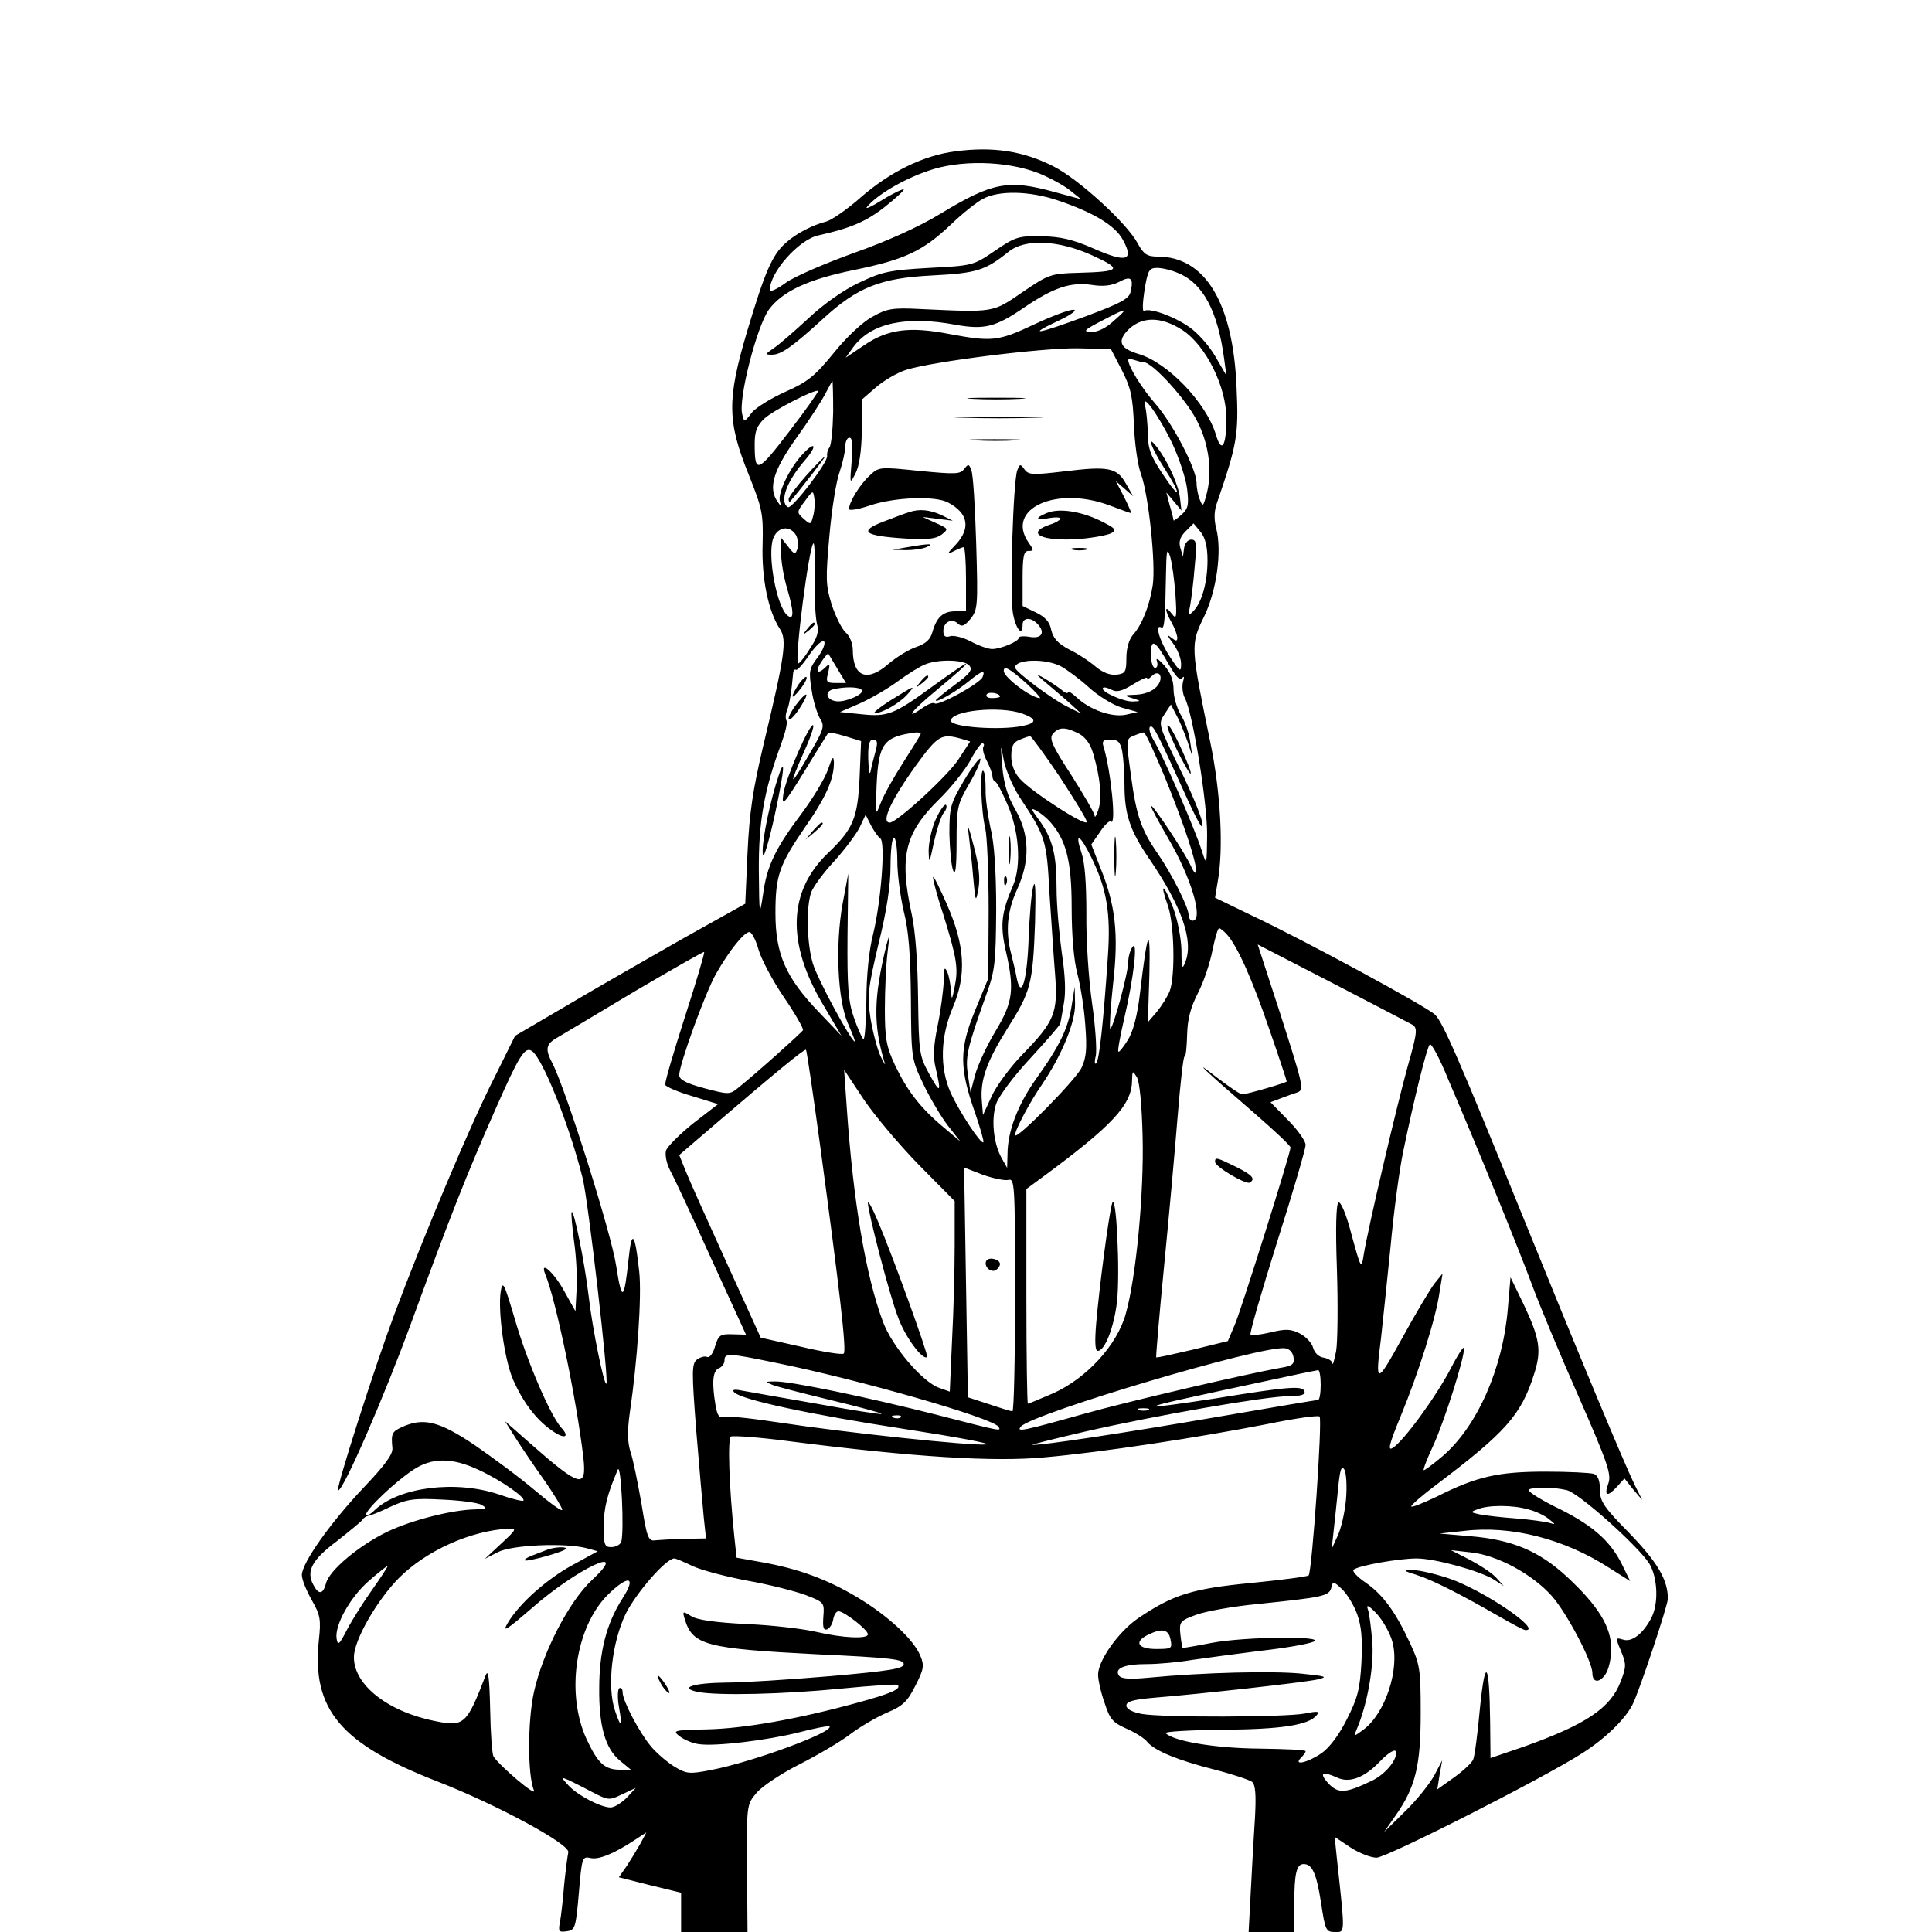 <?xml version="1.0" standalone="no"?>
<!DOCTYPE svg PUBLIC "-//W3C//DTD SVG 20010904//EN"
 "http://www.w3.org/TR/2001/REC-SVG-20010904/DTD/svg10.dtd">
<svg version="1.0" xmlns="http://www.w3.org/2000/svg"
 width="512pt" height="512pt" viewBox="0 0 512 512"
 preserveAspectRatio="xMidYMid meet">
<g transform="translate(0,512) scale(0.1,-0.1)"
fill="#000000" stroke="none">
<path d="M2532 4719 c-85 -11 -173 -54 -252 -123 -35 -31 -76 -59 -90 -63 -36
-9 -81 -32 -108 -57 -36 -32 -55 -77 -102 -234 -54 -182 -53 -239 5 -382 35
-88 38 -101 36 -182 -3 -91 15 -178 46 -225 19 -29 13 -70 -44 -308 -28 -118
-37 -179 -42 -285 l-6 -135 -170 -95 c-93 -53 -231 -132 -305 -176 l-135 -79
-56 -113 c-63 -124 -183 -409 -265 -628 -51 -137 -156 -464 -148 -464 14 0
120 243 194 445 101 276 145 389 225 570 60 136 76 162 94 150 28 -16 101
-200 135 -337 15 -60 70 -538 63 -545 -6 -6 -37 145 -47 232 -11 92 -39 229
-45 223 -2 -2 1 -36 6 -76 6 -39 9 -98 7 -129 l-3 -58 -29 52 c-27 50 -67 86
-51 46 28 -67 83 -332 101 -486 9 -83 -8 -79 -140 37 l-68 60 31 -49 c18 -28
52 -78 77 -113 24 -35 44 -68 44 -73 0 -6 -33 18 -72 51 -40 34 -113 88 -161
121 -94 63 -135 73 -192 47 -26 -12 -29 -17 -25 -56 1 -17 -21 -46 -77 -105
-87 -92 -163 -199 -163 -231 0 -12 12 -41 26 -66 23 -40 25 -52 19 -107 -19
-183 57 -274 314 -374 157 -61 353 -167 347 -188 -2 -9 -7 -47 -11 -86 -3 -38
-8 -83 -11 -98 -5 -26 -3 -28 18 -25 22 3 24 9 32 101 8 95 9 98 31 93 21 -5
62 11 119 49 l29 19 -16 -30 c-9 -16 -25 -42 -36 -59 l-21 -30 83 -21 82 -20
0 -52 0 -52 88 0 88 0 -1 133 c-2 210 -2 203 26 237 15 17 66 51 114 75 47 24
107 59 133 79 25 19 69 45 97 57 43 18 55 30 76 72 22 43 24 53 13 79 -18 44
-87 107 -167 155 -82 49 -158 76 -253 93 l-67 12 -6 56 c-14 135 -18 259 -9
265 5 3 77 -2 159 -13 322 -41 537 -55 673 -42 149 13 404 52 589 88 73 15
136 24 139 20 8 -7 -20 -412 -29 -421 -3 -3 -71 -12 -152 -20 -157 -15 -208
-31 -302 -95 -51 -36 -104 -111 -104 -148 0 -13 7 -46 17 -74 14 -44 22 -53
58 -69 23 -10 49 -26 56 -36 20 -23 80 -48 179 -73 47 -12 91 -27 98 -32 9 -8
11 -33 8 -92 -3 -45 -8 -132 -11 -193 l-6 -113 60 0 61 0 0 74 c0 82 6 106 25
106 23 0 34 -26 46 -103 11 -73 13 -77 37 -77 27 0 27 -9 5 194 l-6 58 42 -28
c23 -15 54 -27 69 -27 27 0 445 212 547 278 58 37 111 88 131 127 17 32 94
264 94 281 0 51 -28 97 -101 173 -69 70 -79 85 -79 116 0 23 -5 38 -16 42 -9
3 -66 6 -128 6 -126 0 -183 -13 -288 -66 -38 -18 -68 -30 -68 -26 0 4 30 30
66 57 184 139 225 185 259 292 21 64 16 95 -28 188 l-34 70 -7 -82 c-13 -159
-81 -313 -173 -392 -26 -22 -49 -39 -50 -37 -2 2 10 33 27 69 29 65 80 225 80
254 0 8 -16 -16 -35 -53 -39 -75 -125 -193 -154 -211 -14 -9 -10 9 21 84 47
114 94 262 103 329 l8 49 -21 -26 c-11 -14 -50 -79 -86 -145 -69 -125 -72
-125 -56 1 5 44 16 152 25 240 8 88 23 203 34 255 27 131 62 274 70 282 4 5
27 -38 50 -95 79 -184 187 -450 221 -542 18 -49 73 -182 123 -295 79 -180 88
-208 79 -232 -12 -33 -2 -36 24 -7 l19 21 23 -29 24 -28 -20 40 c-27 55 -150
350 -302 725 -166 409 -206 500 -227 521 -21 21 -348 198 -486 263 l-97 47 7
42 c16 88 8 238 -20 372 -52 252 -52 257 -17 329 34 69 49 175 33 236 -6 24
-6 46 3 70 52 152 57 177 51 303 -9 224 -83 347 -209 347 -28 0 -37 6 -53 35
-28 53 -156 170 -223 204 -81 41 -160 53 -260 40z m218 -57 c30 -12 69 -33 85
-46 l30 -24 -70 19 c-123 34 -165 26 -302 -57 -59 -36 -142 -73 -229 -104 -75
-27 -157 -62 -181 -79 -23 -17 -43 -26 -43 -20 0 47 76 133 128 145 85 19 126
36 176 75 30 24 53 45 51 47 -2 2 -28 -10 -57 -28 -29 -18 -47 -26 -40 -18 25
31 96 73 161 95 84 30 206 27 291 -5z m53 -73 c95 -32 153 -67 173 -105 30
-55 9 -61 -77 -23 -57 25 -89 32 -140 33 -60 1 -69 -2 -123 -39 -57 -39 -59
-39 -174 -45 -105 -6 -124 -10 -185 -39 -41 -19 -96 -58 -135 -95 -37 -34 -78
-70 -92 -79 -23 -16 -23 -17 -4 -17 24 0 54 21 136 96 91 83 151 107 288 114
118 6 141 13 203 63 44 35 132 31 222 -10 81 -37 75 -43 -38 -46 -72 -2 -78
-4 -147 -51 -80 -55 -74 -54 -270 -45 -76 4 -90 1 -129 -21 -26 -14 -70 -56
-102 -96 -49 -60 -68 -76 -127 -102 -38 -17 -79 -42 -90 -56 -19 -25 -20 -26
-25 -4 -11 40 39 235 71 278 36 48 102 79 223 104 137 28 184 50 259 121 30
29 69 60 85 68 42 23 124 21 198 -4z m320 -193 c65 -27 104 -100 121 -226 l6
-45 -29 50 c-16 28 -47 63 -69 78 -41 29 -106 52 -120 43 -5 -3 -4 22 1 55 9
53 12 59 34 59 13 0 38 -6 56 -14z m-127 -50 c-4 -18 -27 -30 -118 -64 -130
-48 -160 -53 -73 -12 34 16 51 29 40 29 -11 1 -58 -17 -105 -39 -95 -45 -112
-46 -225 -25 -104 20 -162 13 -225 -30 l-49 -33 21 29 c47 63 140 83 272 58
75 -13 104 -6 180 46 78 53 123 68 179 60 31 -5 53 -2 73 8 31 17 39 10 30
-27z m-44 -76 c-20 -19 -43 -30 -60 -30 -23 1 -20 5 28 30 69 36 73 36 32 0z
m182 -25 c62 -41 116 -150 116 -234 0 -75 -13 -94 -28 -42 -26 84 -127 190
-205 213 -47 14 -56 32 -31 60 37 40 89 41 148 3z m-161 -106 c24 -47 29 -71
32 -145 2 -49 10 -108 19 -131 20 -56 39 -236 31 -293 -8 -54 -29 -107 -53
-133 -10 -12 -17 -35 -17 -61 0 -37 -3 -41 -26 -44 -17 -2 -37 6 -55 21 -16
14 -48 35 -71 46 -30 16 -42 30 -47 51 -4 22 -16 35 -41 47 l-35 17 0 73 c0
59 3 73 16 73 14 0 14 2 0 22 -63 90 74 152 216 98 29 -11 54 -20 56 -20 1 0
-7 19 -19 43 l-22 42 23 -20 23 -20 -19 33 c-24 43 -47 47 -162 33 -85 -10
-96 -10 -107 5 -11 15 -12 15 -19 -2 -11 -28 -20 -322 -12 -377 7 -43 26 -67
26 -32 0 18 21 20 38 3 23 -23 14 -41 -18 -36 -16 3 -30 2 -30 -2 0 -10 -48
-30 -71 -30 -10 0 -36 9 -56 20 -21 11 -46 17 -55 14 -13 -4 -18 0 -18 14 0
24 23 35 39 19 10 -9 17 -6 33 13 19 24 20 34 15 200 -3 96 -8 184 -13 194 -6
17 -8 17 -19 3 -10 -14 -24 -14 -118 -5 -107 11 -108 11 -133 -13 -26 -24 -54
-70 -54 -88 0 -5 25 -1 57 10 63 21 172 26 206 7 53 -28 60 -68 20 -111 -24
-25 -25 -28 -6 -18 12 6 24 11 27 11 3 0 6 -38 6 -85 l0 -85 -29 0 c-32 0 -49
-16 -60 -55 -5 -19 -17 -31 -44 -40 -20 -7 -52 -27 -72 -44 -57 -50 -95 -35
-95 37 0 16 -8 37 -19 46 -10 9 -27 43 -37 74 -16 51 -16 70 -6 182 6 69 18
145 27 169 8 24 15 54 15 67 0 13 5 24 11 24 8 0 10 -19 6 -62 -5 -62 -5 -62
10 -33 10 19 16 58 17 113 l1 84 37 32 c21 18 57 39 80 46 75 23 360 58 453
57 l89 -2 29 -56z m58 21 c23 0 113 -99 141 -155 33 -63 42 -140 24 -200 -7
-27 -9 -28 -16 -10 -5 11 -9 32 -9 46 -1 38 -64 158 -110 210 -35 40 -71 98
-71 115 0 3 7 3 16 0 9 -3 20 -6 25 -6z m-823 -132 c-1 -46 -5 -88 -10 -94 -5
-7 -7 -17 -6 -22 4 -15 -93 -142 -104 -136 -23 14 -4 67 44 123 36 41 29 55
-7 15 -34 -37 -65 -103 -58 -123 4 -14 3 -14 -6 -1 -26 36 -12 83 50 170 34
47 68 100 77 118 9 17 17 32 18 32 1 0 2 -37 2 -82z m-116 -51 c-85 -111 -92
-114 -92 -33 0 33 6 48 26 67 24 22 135 79 142 73 2 -1 -32 -50 -76 -107z
m1015 -33 c18 -39 36 -93 39 -120 5 -42 3 -52 -15 -68 -12 -11 -21 -17 -21
-15 0 2 -4 20 -10 39 l-9 35 20 -24 20 -24 -4 34 c-4 34 -32 97 -61 134 -29
37 -16 0 19 -55 48 -74 44 -89 -4 -16 -32 48 -39 67 -39 108 -1 27 -4 59 -7
71 -12 42 35 -22 72 -99z m-952 -191 c-6 -24 -7 -24 -25 -8 -19 17 -19 18 3
47 21 29 22 29 25 8 2 -12 1 -33 -3 -47z m1045 -118 c0 -58 -15 -112 -38 -135
-13 -13 -14 -12 -8 15 3 17 9 63 12 103 6 62 5 72 -9 72 -9 0 -17 -10 -19 -22
l-3 -23 -7 23 c-5 17 0 30 14 44 l21 21 19 -23 c12 -15 18 -39 18 -75z m-1090
66 c5 -11 7 -27 3 -36 -5 -15 -8 -15 -24 6 l-19 24 0 -41 c0 -22 7 -63 15 -90
19 -64 20 -90 2 -75 -29 23 -54 161 -38 204 12 32 45 36 61 8z m49 -113 c-1
-51 2 -105 6 -121 6 -21 1 -37 -20 -68 -14 -23 -28 -39 -30 -37 -10 10 30 318
41 318 3 0 4 -42 3 -92z m956 -43 c4 -63 3 -68 -10 -51 -19 25 -19 9 0 -24 8
-14 14 -31 15 -39 0 -11 -3 -11 -17 0 -11 9 -9 3 5 -15 12 -16 22 -40 22 -55
0 -24 -3 -22 -30 19 -27 41 -41 88 -22 77 8 -5 10 25 12 143 1 63 3 70 11 45
5 -16 11 -61 14 -100z m-948 -167 c-23 -30 -24 -38 -16 -87 4 -29 15 -63 22
-75 13 -20 11 -28 -29 -96 -51 -88 -55 -87 -14 6 17 37 28 69 25 72 -8 8 -73
-140 -79 -182 -5 -35 0 -30 56 60 33 55 62 100 63 102 2 2 22 -2 45 -9 l42
-13 -4 -97 c-5 -107 -17 -136 -83 -199 -107 -102 -111 -239 -14 -402 l49 -83
-61 64 c-87 91 -114 153 -114 261 0 100 10 128 80 230 55 79 75 126 75 169 -1
20 -4 16 -16 -19 -9 -25 -40 -76 -69 -115 -70 -93 -93 -140 -103 -216 -9 -60
-10 -56 -11 62 -1 131 14 215 59 337 11 30 18 58 14 63 -3 6 -2 18 2 27 6 15
12 51 16 99 1 7 4 10 8 8 3 -2 19 16 35 40 17 24 34 40 39 35 4 -5 -3 -23 -17
-42z m930 -18 c19 -33 30 -45 36 -37 5 7 6 3 2 -10 -3 -12 -1 -32 5 -43 21
-39 60 -281 59 -364 -1 -80 -1 -81 -14 -41 -17 55 -103 253 -127 292 -10 17
-15 34 -10 37 9 5 17 -12 102 -199 29 -62 40 -79 36 -55 -3 19 -31 86 -62 148
-54 111 -55 114 -38 139 l17 26 15 -29 c9 -16 21 -47 29 -69 l13 -40 -6 40
c-3 22 -14 54 -25 71 -10 17 -19 47 -19 67 0 24 -8 45 -25 64 -15 17 -23 21
-19 11 3 -10 1 -18 -5 -18 -6 0 -11 16 -11 36 0 44 11 38 47 -26z m-878 -12
l23 -38 -27 0 c-25 0 -27 3 -20 28 5 22 4 25 -6 15 -22 -22 -30 -14 -13 12 9
14 18 24 19 23 1 -2 12 -20 24 -40z m350 8 c9 -11 2 -21 -39 -51 -27 -20 -50
-39 -50 -41 0 -8 57 25 88 51 34 28 44 31 36 11 -6 -17 -118 -78 -127 -70 -3
3 -16 -1 -29 -10 -54 -38 -34 -11 34 45 108 90 104 93 -12 9 -100 -73 -118
-80 -185 -73 l-59 6 53 23 c29 13 74 39 101 59 26 19 58 39 71 44 36 15 105
13 118 -3z m243 -2 c16 -9 50 -34 74 -56 24 -22 63 -46 86 -53 l43 -12 -31 -7
c-37 -8 -96 13 -131 46 -13 12 -23 18 -23 13 0 -4 -8 -1 -17 7 -10 8 -31 22
-48 32 -23 13 -21 10 10 -16 21 -18 51 -43 65 -56 l25 -23 -32 16 c-41 19
-143 95 -143 106 0 22 80 25 122 3z m-93 -44 c24 -22 40 -40 37 -40 -23 0 -96
55 -96 72 0 15 15 7 59 -32z m346 -10 c-11 -12 -32 -20 -54 -21 -33 -1 -34 -2
-11 -9 25 -8 25 -8 2 -9 -25 -1 -87 27 -79 36 3 3 13 0 23 -5 13 -7 27 -4 56
14 21 13 38 21 38 17 0 -4 5 -2 12 5 21 21 34 -5 13 -28z m-781 -9 c7 -11 -47
-34 -70 -29 -24 4 -29 25 -7 31 32 8 72 7 77 -2z m366 -17 c0 -2 -9 -4 -21 -4
-11 0 -18 4 -14 10 5 8 35 3 35 -6z m59 -45 c39 -14 40 -25 0 -33 -60 -12
-189 -3 -189 14 0 27 129 40 189 19z m150 -53 c18 -10 31 -28 38 -53 19 -64
24 -117 14 -148 -5 -16 -10 -24 -10 -17 -1 8 -29 56 -62 108 -51 78 -59 97
-49 109 16 19 33 19 69 1z m-419 -1 c0 -2 -21 -36 -46 -75 -25 -39 -52 -87
-60 -108 -14 -36 -14 -36 -11 45 5 113 18 131 105 142 6 0 12 -1 12 -4z m648
-117 c51 -126 82 -220 82 -247 -1 -9 -7 -2 -14 14 -15 34 -106 171 -106 159 0
-4 21 -43 46 -86 61 -104 95 -218 64 -218 -5 0 -10 7 -10 15 0 20 -44 108 -82
163 -44 63 -57 102 -71 208 -13 94 -13 96 7 104 12 5 24 9 27 9 4 1 29 -54 57
-121z m-540 104 l23 -7 -30 -46 c-26 -42 -164 -169 -183 -169 -24 0 3 59 69
151 59 81 68 86 121 71z m260 -100 c39 -60 72 -113 72 -120 0 -15 -147 80
-177 114 -15 16 -23 38 -23 60 0 27 5 37 23 44 12 5 24 9 27 9 3 0 38 -48 78
-107z m-488 66 c-5 -18 -11 -42 -13 -53 -3 -11 -5 4 -6 33 -1 39 3 52 13 52
11 0 13 -7 6 -32z m654 1 c3 -17 6 -57 6 -88 0 -79 14 -121 65 -196 87 -127
119 -219 96 -275 -8 -21 -10 -17 -10 32 -1 32 -10 80 -22 112 -25 65 -37 70
-14 6 17 -49 20 -185 5 -226 -6 -15 -21 -39 -34 -55 l-24 -28 4 127 c3 136 -5
119 -25 -51 -7 -59 -18 -100 -32 -123 -12 -19 -23 -33 -25 -31 -3 2 5 43 16
91 25 107 36 208 21 186 -6 -8 -11 -26 -11 -39 0 -30 -42 -183 -48 -177 -2 3
1 57 8 121 15 131 6 208 -35 308 l-23 59 23 33 c12 19 25 31 29 28 15 -15 0
136 -20 200 -4 13 0 17 19 17 19 0 26 -6 31 -31z m-368 12 c-3 -5 1 -22 9 -37
8 -16 15 -34 15 -41 0 -6 3 -13 8 -15 4 -1 18 -28 31 -58 32 -72 38 -163 16
-216 -31 -71 -35 -105 -20 -172 24 -104 20 -137 -27 -215 -23 -38 -47 -90 -54
-116 l-12 -46 -7 47 c-7 48 -2 70 49 213 23 63 25 85 26 225 0 100 -5 177 -15
215 -7 34 -14 80 -13 103 0 24 -2 46 -6 49 -10 10 -6 -109 5 -152 5 -22 9
-120 9 -219 l-1 -179 -35 -85 c-42 -102 -42 -152 0 -271 14 -41 24 -76 22 -78
-6 -7 -65 83 -87 132 -29 66 -27 147 6 225 37 87 32 164 -15 272 -19 43 -35
76 -37 74 -2 -2 9 -46 26 -97 37 -119 41 -145 31 -194 -7 -36 -8 -37 -10 -10
-1 17 -5 39 -10 50 -7 15 -9 9 -9 -25 -1 -25 -8 -78 -16 -117 -11 -54 -13 -84
-5 -115 15 -65 12 -68 -18 -13 -26 47 -27 58 -29 200 -1 93 -7 178 -17 223
-33 152 -19 213 72 303 32 31 69 78 83 103 13 25 28 46 32 46 5 0 6 -4 3 -9z
m97 -135 c67 -101 71 -112 78 -251 5 -71 11 -168 15 -216 8 -103 -1 -126 -87
-214 -32 -33 -68 -82 -81 -110 l-23 -50 -3 37 c-5 56 13 105 68 193 62 98 67
117 73 280 2 86 1 118 -5 95 -5 -19 -10 -81 -12 -137 -4 -109 -19 -163 -31
-108 -3 17 -10 46 -15 66 -16 60 -11 114 15 171 35 76 34 145 -4 212 -21 36
-31 69 -35 116 -5 60 -4 61 4 16 5 -26 24 -71 43 -100z m79 -63 c43 -48 58
-103 58 -228 0 -75 6 -141 15 -175 8 -30 18 -91 21 -135 5 -65 3 -87 -10 -115
-17 -34 -176 -195 -176 -178 0 14 40 89 72 135 52 77 88 164 87 213 l-1 45 -8
-50 c-9 -59 -31 -106 -95 -195 -48 -68 -75 -139 -75 -199 l-1 -36 -14 25 c-22
38 -29 104 -15 145 7 20 46 73 91 121 43 47 79 88 79 92 1 4 5 27 9 51 6 30 4
76 -5 135 -7 50 -14 127 -14 172 0 91 -11 133 -48 183 -20 27 -21 31 -6 23 11
-6 27 -19 36 -29z m-449 -45 c14 -9 2 -167 -19 -253 -11 -42 -18 -112 -18
-177 -1 -58 -4 -104 -8 -102 -3 2 -15 28 -25 57 -15 43 -18 81 -17 217 l2 165
-15 -80 c-20 -111 -13 -255 14 -317 12 -27 20 -48 18 -48 -9 0 -99 166 -111
207 -16 54 -18 150 -4 189 6 15 33 52 61 82 28 31 58 71 67 89 l16 34 14 -28
c8 -15 19 -31 25 -35z m45 -60 c0 -35 8 -94 17 -133 13 -50 18 -116 19 -230 1
-159 1 -161 33 -228 18 -38 48 -88 65 -110 l33 -42 -45 38 c-62 52 -96 97
-128 164 -23 49 -27 71 -27 148 0 50 3 117 7 150 6 50 6 53 -3 20 -34 -140
-35 -210 -5 -310 4 -11 -1 -4 -10 15 -9 19 -21 65 -27 101 -9 60 -7 78 21 197
22 88 32 156 32 207 0 41 4 75 9 75 5 0 9 -28 9 -62z m514 10 c41 -83 52 -148
44 -262 -12 -178 -23 -276 -31 -284 -4 -4 -5 5 -1 20 3 15 -1 78 -10 140 -9
63 -16 168 -15 236 0 81 -4 136 -13 162 -19 57 -4 49 26 -12z m360 -205 c28
-32 67 -119 113 -254 25 -72 45 -133 45 -135 0 -3 -105 -34 -118 -34 -6 0 -36
21 -69 46 -69 54 -34 21 100 -95 53 -46 97 -87 97 -92 0 -15 -129 -425 -147
-468 l-19 -45 -94 -23 c-52 -12 -95 -22 -96 -20 -1 1 8 110 21 242 13 132 29
311 36 398 7 86 15 157 18 157 4 0 6 26 7 58 1 41 9 72 29 111 15 29 32 80 38
112 7 33 14 59 18 59 3 0 13 -8 21 -17z m-1242 -39 c7 -25 37 -82 67 -126 30
-44 53 -84 51 -88 -3 -6 -122 -113 -172 -153 -22 -18 -25 -18 -89 -1 -49 13
-67 23 -67 35 0 28 70 221 98 269 34 60 74 110 88 110 6 0 17 -21 24 -46z
m1732 -199 c15 -9 15 -18 -12 -113 -29 -105 -104 -424 -116 -497 -6 -40 -7
-39 -32 52 -14 55 -29 90 -35 86 -6 -4 -8 -66 -4 -177 3 -94 2 -191 -2 -216
-5 -25 -9 -40 -10 -33 0 6 -11 13 -23 15 -13 2 -24 12 -28 26 -3 12 -18 29
-35 38 -24 12 -37 13 -78 3 -26 -6 -50 -9 -53 -6 -3 3 29 113 70 244 42 132
76 248 76 259 0 10 -21 40 -47 66 l-46 47 29 11 c16 6 35 13 42 15 19 7 16 17
-46 211 l-59 181 196 -101 c108 -56 204 -106 213 -111z m-1927 20 c-30 -94
-54 -174 -52 -180 2 -5 34 -19 72 -30 l68 -21 -66 -51 c-36 -29 -68 -61 -72
-72 -3 -11 1 -34 11 -53 10 -18 59 -123 109 -234 l92 -201 -36 1 c-32 1 -37
-2 -46 -32 -5 -18 -14 -31 -21 -28 -7 3 -19 -1 -27 -7 -14 -11 -14 -31 -2
-187 8 -96 17 -200 20 -231 l6 -56 -58 -1 c-32 -1 -67 -3 -77 -4 -18 -3 -22 9
-36 97 -10 56 -22 117 -29 137 -8 25 -9 54 -2 104 20 135 32 310 25 374 -11
103 -20 114 -28 35 -12 -113 -18 -117 -33 -20 -12 83 -133 467 -169 537 -20
38 -18 51 14 69 15 9 108 64 206 123 99 58 181 105 182 103 2 -2 -21 -79 -51
-172z m359 -345 c51 -378 70 -540 62 -547 -3 -4 -54 4 -113 18 l-107 24 -91
200 c-50 110 -99 219 -108 242 l-17 42 85 73 c168 144 247 209 251 206 2 -2
19 -118 38 -258z m263 -49 l93 -94 0 -117 c0 -64 -3 -178 -7 -252 l-6 -136
-28 10 c-44 15 -125 110 -149 175 -46 123 -79 320 -96 568 l-7 100 53 -80 c30
-44 96 -122 147 -174z m591 78 c4 -149 -17 -375 -45 -472 -23 -82 -103 -169
-191 -209 -35 -15 -66 -28 -68 -28 -2 0 -4 128 -4 284 l0 285 38 28 c189 139
242 195 242 260 1 26 1 27 13 8 7 -12 13 -73 15 -156z m-356 -116 c17 5 18
-10 18 -304 0 -170 -3 -309 -7 -309 -5 0 -33 9 -63 19 l-55 18 -5 305 -5 304
49 -19 c28 -10 58 -16 68 -14z m756 -470 c3 -18 -3 -23 -35 -28 -90 -16 -404
-89 -521 -122 -164 -46 -180 -49 -166 -33 34 35 638 215 699 207 12 -1 21 -11
23 -24z m-1375 -14 c224 -45 578 -147 593 -170 7 -12 13 -14 -161 31 -193 49
-393 90 -431 89 -27 0 -27 -1 -7 -9 12 -5 83 -23 157 -41 75 -18 134 -34 132
-36 -2 -2 -79 10 -172 27 -93 16 -182 32 -199 35 -20 4 -26 2 -19 -5 20 -20
204 -59 451 -97 136 -21 234 -39 216 -41 -39 -4 -370 31 -547 58 -72 11 -137
18 -147 15 -13 -4 -18 3 -23 32 -10 61 -7 90 9 97 8 3 15 12 15 21 0 20 12 19
133 -6z m1447 -59 c0 -22 -3 -40 -7 -40 -3 0 -123 -20 -267 -45 -255 -44 -469
-76 -490 -74 -6 0 57 16 139 35 192 44 482 94 541 94 32 0 44 4 41 13 -5 15
-40 13 -236 -19 -85 -13 -156 -23 -158 -21 -3 4 53 16 357 81 36 8 68 14 73
15 4 1 7 -17 7 -39z m-457 -67 c-7 -2 -19 -2 -25 0 -7 3 -2 5 12 5 14 0 19 -2
13 -5z m-656 -19 c-3 -3 -12 -4 -19 -1 -8 3 -5 6 6 6 11 1 17 -2 13 -5z
m-1117 -140 c58 -27 124 -73 117 -81 -3 -2 -32 5 -66 17 -114 38 -263 19 -327
-41 -13 -13 -24 -18 -24 -13 0 14 77 87 124 118 50 34 104 34 176 0z m376
-191 c-3 -7 -15 -13 -26 -13 -18 0 -20 6 -20 55 0 49 9 84 37 150 9 22 18
-168 9 -192z m1921 113 c-3 -34 -13 -77 -22 -96 l-16 -35 5 45 c3 25 8 76 12
114 5 52 9 64 17 51 5 -10 7 -45 4 -79z m585 25 c32 -7 191 -150 219 -195 22
-37 25 -106 5 -144 -22 -42 -52 -65 -75 -57 -20 6 -20 5 -5 -31 14 -34 14 -41
-1 -80 -27 -71 -92 -114 -257 -173 l-88 -30 -1 97 c-2 159 -13 174 -27 35 -6
-66 -14 -128 -18 -136 -3 -8 -25 -29 -50 -47 l-45 -32 6 38 7 39 -21 -40 c-12
-22 -46 -65 -77 -95 l-56 -55 30 43 c53 75 67 132 67 272 0 116 -2 129 -28
185 -39 84 -72 129 -118 161 -22 15 -36 30 -32 34 12 11 121 30 167 30 49 0
168 -33 205 -56 l26 -17 -19 21 c-10 12 -42 33 -70 48 l-51 26 53 -6 c69 -7
162 -57 214 -115 40 -45 108 -174 108 -205 0 -25 18 -27 34 -4 9 12 16 43 16
68 0 59 -35 115 -118 192 -74 68 -145 98 -257 107 l-80 7 65 7 c124 15 265
-21 383 -97 l57 -36 -24 49 c-32 61 -79 102 -179 150 -43 22 -72 41 -65 44 17
7 66 6 100 -2z m-2876 -39 c17 -10 14 -11 -16 -12 -61 -1 -168 -28 -233 -59
-75 -36 -155 -103 -163 -137 -8 -30 -20 -31 -34 -3 -19 35 -3 66 63 115 34 27
65 52 68 57 3 5 10 9 15 10 5 0 32 11 59 24 43 20 62 23 136 19 47 -2 95 -8
105 -14z m2774 -12 c20 -5 45 -17 55 -26 18 -14 18 -15 2 -10 -10 3 -51 9 -90
12 -40 3 -83 8 -97 11 -23 5 -24 6 -5 13 28 12 94 12 135 0z m-2721 -90 l-44
-41 35 18 c38 19 179 25 235 10 l29 -8 -64 -35 c-69 -37 -144 -103 -175 -156
-15 -26 -2 -17 63 39 120 106 267 175 161 76 -61 -57 -130 -190 -154 -297 -17
-78 -17 -220 0 -261 8 -19 -91 65 -107 90 -4 6 -8 62 -9 125 -2 85 -5 108 -12
90 -50 -130 -57 -137 -134 -121 -126 25 -217 97 -215 171 1 45 61 149 119 208
73 73 191 126 292 131 21 1 19 -3 -20 -39z m506 -60 c23 -11 88 -28 146 -39
57 -10 127 -28 154 -38 49 -19 50 -20 47 -57 -2 -28 0 -37 10 -34 7 3 14 14
16 26 2 12 8 22 14 22 15 0 78 -49 78 -61 0 -13 -66 -10 -135 6 -33 8 -116 18
-185 21 -83 4 -133 11 -148 21 -23 14 -24 14 -17 -9 21 -68 57 -77 350 -92
193 -9 230 -13 230 -26 0 -12 -36 -18 -195 -32 -107 -9 -231 -17 -275 -17 -89
-1 -128 -14 -75 -25 54 -10 227 -6 379 9 80 8 147 12 150 10 10 -11 -17 -23
-109 -48 -157 -43 -299 -68 -397 -70 -89 -2 -92 -3 -71 -19 12 -9 34 -18 49
-20 43 -7 183 10 266 31 42 11 79 18 81 16 15 -14 -204 -95 -315 -116 -57 -11
-64 -10 -97 10 -19 12 -47 36 -61 53 -31 37 -75 121 -75 143 0 9 -4 14 -9 11
-4 -3 -5 -25 -1 -48 10 -55 6 -60 -10 -12 -22 64 -8 182 28 257 28 56 107 147
129 147 4 0 25 -9 48 -20z m-848 -62 c-25 -35 -55 -83 -68 -108 -20 -39 -24
-42 -27 -22 -5 35 35 108 85 152 25 22 48 40 50 40 2 0 -16 -28 -40 -62z m662
-25 c-42 -66 -61 -141 -61 -237 -1 -100 16 -160 55 -192 l29 -24 -27 0 c-43 0
-60 16 -91 82 -55 121 -29 295 56 381 56 55 78 50 39 -10z m1947 -39 c12 -33
15 -65 12 -129 -4 -72 -10 -95 -39 -152 -21 -42 -47 -76 -68 -90 -37 -25 -75
-33 -53 -11 7 7 12 14 12 17 0 4 -55 6 -123 7 -115 1 -226 19 -248 41 -4 4 63
8 149 9 157 1 229 12 251 38 9 11 4 12 -31 5 -52 -10 -378 -11 -433 -1 -25 5
-40 13 -40 22 0 11 18 16 75 21 124 10 393 40 430 48 31 7 26 9 -44 16 -76 7
-255 3 -402 -11 -52 -5 -73 -3 -79 6 -12 19 15 30 75 30 30 0 84 5 119 11 35
5 116 16 180 24 64 7 127 18 141 24 40 16 -182 14 -270 -3 -41 -8 -76 -14 -76
-13 -1 1 -4 18 -6 37 -3 32 -1 35 43 51 25 9 97 22 160 28 174 18 191 21 197
43 4 18 6 18 28 -3 13 -12 31 -41 40 -65z m94 -75 c20 -73 -19 -190 -77 -233
-26 -19 -26 -19 -18 0 28 65 46 164 42 229 -3 39 -8 79 -12 90 -5 14 2 11 24
-12 16 -18 35 -51 41 -74z m-588 6 c5 -24 3 -25 -38 -25 -49 0 -60 19 -21 38
37 18 54 14 59 -13z m598 -300 c0 -23 -31 -58 -64 -74 -71 -34 -89 -35 -116
-7 -25 28 -16 33 24 15 32 -15 72 0 112 42 25 26 44 37 44 24z m-2131 -104
c43 -22 45 -23 80 -6 l36 17 -24 -26 c-14 -14 -33 -26 -43 -26 -26 0 -89 33
-112 59 -20 22 -20 22 0 14 10 -5 39 -19 63 -32z"/>
<path d="M2578 4063 c34 -2 90 -2 125 0 34 2 6 3 -63 3 -69 0 -97 -1 -62 -3z"/>
<path d="M2553 4013 c54 -2 139 -2 190 0 51 1 7 3 -98 3 -104 0 -146 -2 -92
-3z"/>
<path d="M2583 3953 c32 -2 81 -2 110 0 29 2 3 3 -58 3 -60 0 -84 -1 -52 -3z"/>
<path d="M2410 3763 c-8 -2 -39 -14 -68 -25 -68 -26 -53 -38 56 -45 59 -4 82
-1 97 10 19 15 19 16 -15 31 l-35 16 40 -5 40 -5 -30 15 c-31 14 -58 17 -85 8z"/>
<path d="M2773 3760 c-32 -13 -28 -21 7 -13 17 3 30 2 30 -1 0 -4 -13 -12 -30
-17 -65 -23 -16 -45 84 -37 35 3 71 10 81 15 15 9 11 13 -29 33 -54 26 -111
34 -143 20z"/>
<path d="M2405 3670 l-40 -7 35 -1 c19 0 44 3 55 8 24 10 7 10 -50 0z"/>
<path d="M2843 3663 c9 -2 25 -2 35 0 9 3 1 5 -18 5 -19 0 -27 -2 -17 -5z"/>
<path d="M2136 3859 c-25 -28 -46 -56 -46 -62 0 -6 2 -8 4 -6 25 29 95 119 92
119 -2 0 -25 -23 -50 -51z"/>
<path d="M2139 3453 c-13 -16 -12 -17 4 -4 16 13 21 21 13 21 -2 0 -10 -8 -17
-17z"/>
<path d="M2116 3306 c-23 -36 -20 -44 5 -12 12 15 19 29 16 32 -2 2 -12 -7
-21 -20z"/>
<path d="M2111 3254 c-12 -15 -21 -32 -21 -38 1 -11 24 15 41 47 14 25 3 21
-20 -9z"/>
<path d="M2056 3041 c-22 -75 -39 -165 -34 -187 2 -10 16 37 31 105 28 129 30
171 3 82z"/>
<path d="M2154 2918 l-19 -23 23 19 c21 18 27 26 19 26 -2 0 -12 -10 -23 -22z"/>
<path d="M3099 3178 c15 -39 51 -108 56 -108 7 0 -44 113 -56 125 -7 7 -7 1 0
-17z"/>
<path d="M2439 3313 c-13 -16 -12 -17 4 -4 9 7 17 15 17 17 0 8 -8 3 -21 -13z"/>
<path d="M2360 3264 c-30 -19 -48 -34 -42 -34 20 0 65 26 86 49 24 27 22 26
-44 -15z"/>
<path d="M2953 2850 c0 -47 2 -66 4 -42 2 23 2 61 0 85 -2 23 -4 4 -4 -43z"/>
<path d="M2555 3052 c-37 -63 -39 -72 -39 -142 1 -41 5 -85 10 -97 6 -15 9 8
9 75 0 92 2 100 33 154 19 32 32 62 30 67 -1 5 -21 -20 -43 -57z"/>
<path d="M2480 2949 c-11 -24 -19 -62 -19 -84 1 -36 2 -34 14 23 8 35 19 70
26 78 7 8 9 17 6 21 -4 3 -16 -14 -27 -38z"/>
<path d="M2567 2910 c3 -25 9 -76 12 -115 6 -67 7 -68 14 -30 5 28 1 63 -13
115 -13 50 -17 60 -13 30z"/>
<path d="M2673 2865 c0 -33 2 -45 4 -27 2 18 2 45 0 60 -2 15 -4 0 -4 -33z"/>
<path d="M2661 2784 c0 -11 3 -14 6 -6 3 7 2 16 -1 19 -3 4 -6 -2 -5 -13z"/>
<path d="M3220 2041 c0 -13 82 -61 92 -55 16 10 7 20 -37 42 -51 25 -55 26
-55 13z"/>
<path d="M2300 1932 c0 -23 57 -244 80 -303 18 -51 66 -116 77 -105 4 4 -90
265 -131 361 -14 33 -25 54 -26 47z"/>
<path d="M2947 1930 c-9 -32 -34 -223 -42 -317 -4 -48 -3 -73 4 -73 19 0 43
62 51 129 9 77 -2 300 -13 261z"/>
<path d="M2614 1779 c-8 -14 11 -33 25 -25 6 4 11 11 11 16 0 13 -29 20 -36 9z"/>
<path d="M3755 946 c41 -13 116 -51 220 -111 33 -19 63 -35 68 -35 45 -1 -112
106 -203 137 -36 12 -78 22 -95 22 -28 0 -28 -1 10 -13z"/>
<path d="M1450 1013 c-8 -3 -26 -10 -39 -15 -13 -5 -22 -10 -20 -13 5 -5 109
24 109 31 0 6 -32 4 -50 -3z"/>
<path d="M1750 661 c5 -11 15 -23 21 -27 6 -3 3 5 -6 20 -20 30 -30 35 -15 7z"/>
<path d="M1327 1698 c-8 -53 10 -183 33 -235 26 -59 61 -105 101 -133 34 -25
51 -20 26 7 -29 33 -90 174 -122 285 -29 98 -33 106 -38 76z"/>
</g>
</svg>